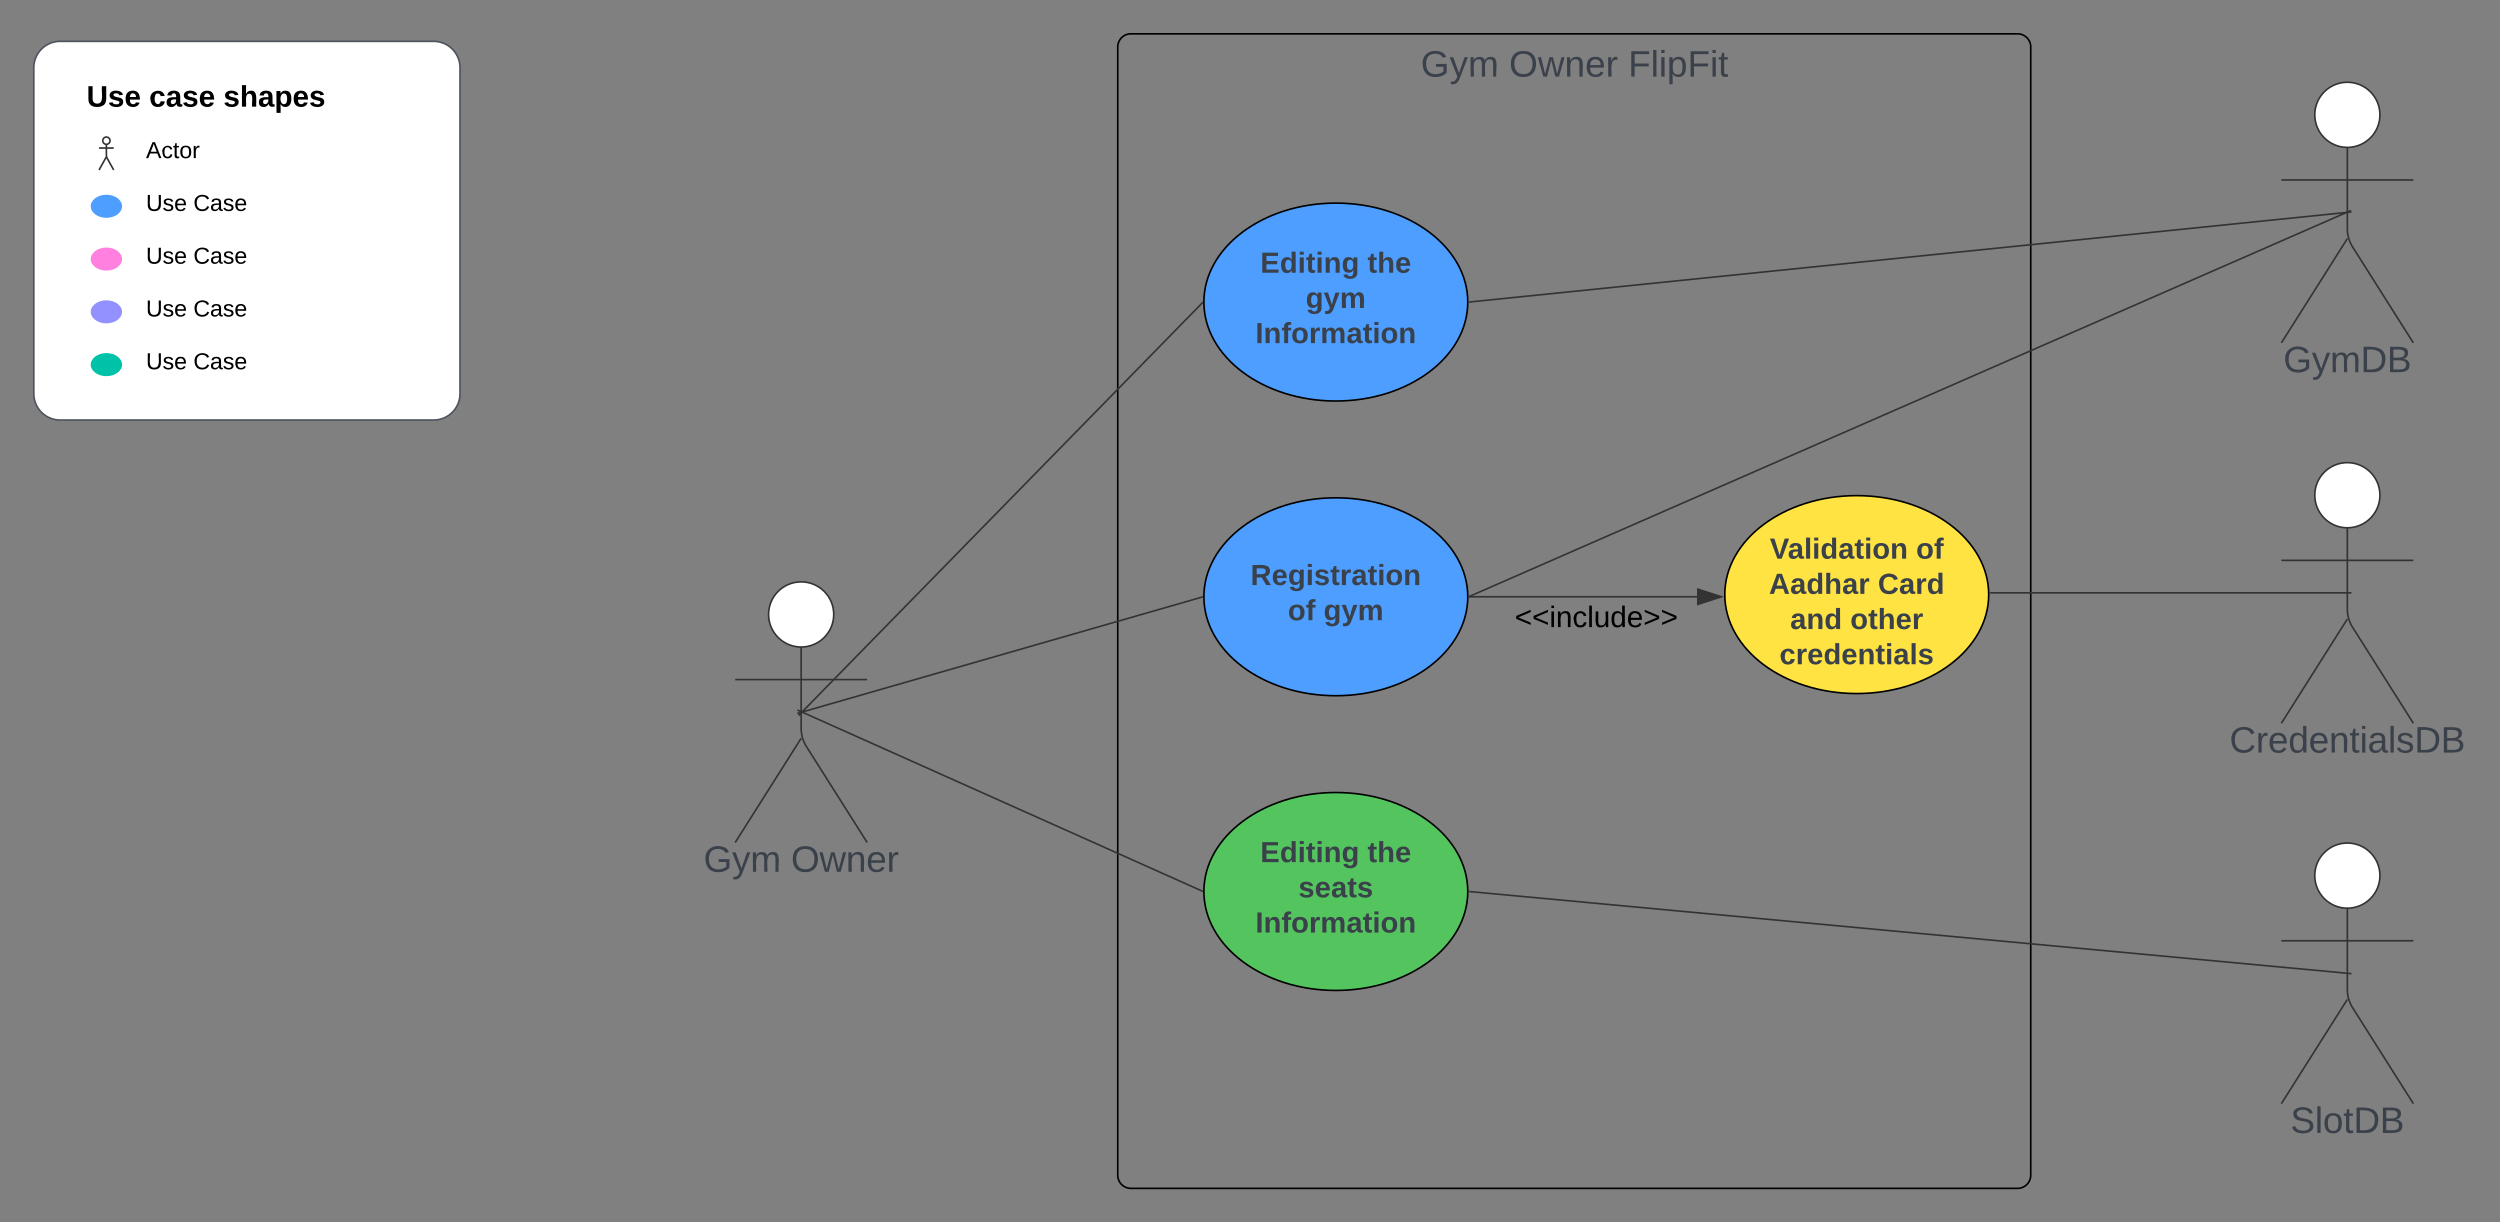 <svg xmlns="http://www.w3.org/2000/svg" xmlns:xlink="http://www.w3.org/1999/xlink" xmlns:lucid="lucid" width="1515.74" height="741"><rect width="100%" height="100%" fill="#808080" stroke="none"/><g transform="translate(-94.26 -39.5)" lucid:page-tab-id=".Q4MUjXso07N"><path d="M771.95 68a8 8 0 0 1 8-8h537.54a8 8 0 0 1 8 8v684a8 8 0 0 1-8 8H779.94a8 8 0 0 1-8-8z" stroke="#000" fill-opacity="0"/><use xlink:href="#a" transform="matrix(1,0,0,1,779.953,68) translate(175.731 17.956)"/><use xlink:href="#b" transform="matrix(1,0,0,1,779.953,68) translate(229.286 17.956)"/><use xlink:href="#c" transform="matrix(1,0,0,1,779.953,68) translate(301.482 17.956)"/><path d="M984.17 222.64c0 33.14-35.82 60-80 60s-80-26.86-80-60 35.82-60 80-60 80 26.86 80 60z" stroke="#000" fill="#4d9eff"/><use xlink:href="#d" transform="matrix(1,0,0,1,848.17,186.64) translate(10.222 18.222)"/><use xlink:href="#e" transform="matrix(1,0,0,1,848.17,186.64) translate(75.21 18.222)"/><use xlink:href="#f" transform="matrix(1,0,0,1,848.17,186.64) translate(37.753 39.556)"/><use xlink:href="#g" transform="matrix(1,0,0,1,848.17,186.64) translate(7.259 60.889)"/><path d="M114.76 80.57a16 16 0 0 1 16-16h226.4a16 16 0 0 1 16 16v197.6a16 16 0 0 1-16 16h-226.4a16 16 0 0 1-16-16z" stroke="#4c535d" fill="#fff"/><path d="M160.98 124.8c0 1.22-1 2.22-2.22 2.22-1.23 0-2.22-1-2.22-2.23s1-2.23 2.22-2.23c1.23 0 2.22 1 2.22 2.22z" stroke="#333" fill="#fff"/><path d="M158.76 127.02v6.66c0 .6.14 1.13.43 1.67l4 7.22m-4.44-8l-4.44 8m0-13.33h8.9" stroke="#333" fill="none"/><path d="M154.32 123.46c0-.5.4-.9.9-.9h7.1c.5 0 .9.4.9.9v18.22c0 .5-.4.9-.9.9h-7.1c-.5 0-.9-.4-.9-.9z" fill="none"/><path d="M168.76 164.57c0 4.14-4.48 7.5-10 7.5s-10-3.36-10-7.5c0-4.14 4.48-7.5 10-7.5s10 3.36 10 7.5z" stroke="#fff" fill="#4d9eff"/><path d="M168.76 196.57c0 4.14-4.48 7.5-10 7.5s-10-3.36-10-7.5c0-4.14 4.48-7.5 10-7.5s10 3.36 10 7.5z" stroke="#fff" fill="#ff80df"/><path d="M168.76 228.57c0 4.14-4.48 7.5-10 7.5s-10-3.36-10-7.5c0-4.14 4.48-7.5 10-7.5s10 3.36 10 7.5z" stroke="#fff" fill="#9391ff"/><path d="M168.76 260.57c0 4.14-4.48 7.5-10 7.5s-10-3.36-10-7.5c0-4.14 4.48-7.5 10-7.5s10 3.36 10 7.5z" stroke="#fff" fill="#00c2a8"/><use xlink:href="#h" transform="matrix(1,0,0,1,146.76,88.571) translate(0 15.6)"/><use xlink:href="#i" transform="matrix(1,0,0,1,146.76,88.571) translate(37.95 15.6)"/><use xlink:href="#j" transform="matrix(1,0,0,1,146.76,88.571) translate(82.95 15.6)"/><use xlink:href="#k" transform="matrix(1,0,0,1,182.76,120.571) translate(0 14.8)"/><use xlink:href="#l" transform="matrix(1,0,0,1,182.76,152.571) translate(0 14.8)"/><use xlink:href="#m" transform="matrix(1,0,0,1,182.76,152.571) translate(28.739 14.8)"/><use xlink:href="#l" transform="matrix(1,0,0,1,182.76,184.571) translate(0 14.8)"/><use xlink:href="#m" transform="matrix(1,0,0,1,182.76,184.571) translate(28.739 14.8)"/><use xlink:href="#l" transform="matrix(1,0,0,1,182.76,216.571) translate(0 14.8)"/><use xlink:href="#m" transform="matrix(1,0,0,1,182.76,216.571) translate(28.739 14.8)"/><use xlink:href="#l" transform="matrix(1,0,0,1,182.76,248.571) translate(0 14.8)"/><use xlink:href="#m" transform="matrix(1,0,0,1,182.76,248.571) translate(28.739 14.8)"/><path d="M1537.2 109.12c0 10.9-8.84 19.75-19.75 19.75-10.9 0-19.75-8.84-19.75-19.75 0-10.9 8.84-19.75 19.75-19.75 10.9 0 19.75 8.84 19.75 19.75z" stroke="#333" fill="#fff"/><path d="M1517.45 128.87v49.3a20.7 20.7 0 0 0 3.2 11.07l36.8 58.13m-40-63.2l-40 63.2m0-98.75h80" stroke="#333" fill="none"/><path d="M1477.45 95.37a6 6 0 0 1 6-6h68a6 6 0 0 1 6 6v168a6 6 0 0 1-6 6h-68a6 6 0 0 1-6-6z" fill="none"/><use xlink:href="#n" transform="matrix(1,0,0,1,1397.448,247.371) translate(81.173 17.778)"/><path d="M599.75 412.04c0 10.9-8.84 19.75-19.75 19.75-10.9 0-19.75-8.86-19.75-19.76 0-10.9 8.84-19.75 19.75-19.75 10.9 0 19.75 8.83 19.75 19.74z" stroke="#333" fill="#fff"/><path d="M580 431.8v49.3a20.7 20.7 0 0 0 3.2 11.05L620 550.3m-40-63.2l-40 63.2m0-98.76h80" stroke="#333" fill="none"/><path d="M540 398.3a6 6 0 0 1 6-6h68a6 6 0 0 1 6 6v168a6 6 0 0 1-6 6h-68a6 6 0 0 1-6-6z" fill="none"/><use xlink:href="#o" transform="matrix(1,0,0,1,460,550.286) translate(60.833 17.778)"/><use xlink:href="#p" transform="matrix(1,0,0,1,460,550.286) translate(113.858 17.778)"/><path d="M580.85 470.86L823.32 223M580.86 470.85l-2.46 2.5" stroke="#333" fill="none"/><path d="M823.67 222.63v.73l-.72-.7.74-.76z" stroke="#333" stroke-width=".05" fill="#333"/><path d="M984.17 580c0 33.14-35.82 60-80 60s-80-26.86-80-60 35.82-60 80-60 80 26.86 80 60z" stroke="#000" fill="#54c45e"/><use xlink:href="#d" transform="matrix(1,0,0,1,848.17,544) translate(10.222 18.222)"/><use xlink:href="#e" transform="matrix(1,0,0,1,848.17,544) translate(75.21 18.222)"/><use xlink:href="#q" transform="matrix(1,0,0,1,848.17,544) translate(33.309 39.556)"/><use xlink:href="#g" transform="matrix(1,0,0,1,848.17,544) translate(7.259 60.889)"/><path d="M580.96 471.42L823.2 579.8M580.97 471.43l-3.2-1.44" stroke="#333" fill="none"/><path d="M823.7 579.46l-.03.53v.55l-.67-.3.4-.92z" stroke="#333" stroke-width=".05" fill="#333"/><path d="M1516.45 168.35L985.17 222.6M1516.44 168.35l3.5-.35" stroke="#333" fill="none"/><path d="M985.23 223.1l-.58.04.02-.5v-.5l.46-.05z" stroke="#333" stroke-width=".05" fill="#333"/><path d="M984.17 401.32c0 33.14-35.82 60-80 60s-80-26.86-80-60 35.82-60 80-60 80 26.86 80 60z" stroke="#000" fill="#4d9eff"/><use xlink:href="#r" transform="matrix(1,0,0,1,848.17,365.32) translate(4.296 28.889)"/><use xlink:href="#s" transform="matrix(1,0,0,1,848.17,365.32) translate(26.938 50.222)"/><use xlink:href="#f" transform="matrix(1,0,0,1,848.17,365.32) translate(48.568 50.222)"/><path d="M580.98 471.08l242.2-69.62M581 471.08l-3.38.97" stroke="#333" fill="none"/><path d="M823.67 401.3v.54l-.35.1-.28-.96.65-.2z" stroke="#333" stroke-width=".05" fill="#333"/><path d="M1516.5 168.5L985.12 401.12M1516.48 168.5l3.22-1.4" stroke="#333" fill="none"/><path d="M985.34 401.57l-.7.3.03-.54v-.55l.27-.12z" stroke="#333" stroke-width=".05" fill="#333"/><path d="M1537.2 570.38c0 10.9-8.84 19.75-19.75 19.75-10.9 0-19.75-8.84-19.75-19.75 0-10.9 8.84-19.75 19.75-19.75 10.9 0 19.75 8.84 19.75 19.75z" stroke="#333" fill="#fff"/><path d="M1517.45 590.13v49.3a20.7 20.7 0 0 0 3.2 11.07l36.8 58.13m-40-63.2l-40 63.2m0-98.75h80" stroke="#333" fill="none"/><path d="M1477.45 556.63a6 6 0 0 1 6-6h68a6 6 0 0 1 6 6v168a6 6 0 0 1-6 6h-68a6 6 0 0 1-6-6z" fill="none"/><use xlink:href="#t" transform="matrix(1,0,0,1,1397.448,708.629) translate(85.494 17.778)"/><path d="M1516.45 629.5l-531.28-49.45M1516.44 629.5l3.5.34" stroke="#333" fill="none"/><path d="M985.23 579.55l-.1 1-.48-.05.02-.5v-.5z" stroke="#333" stroke-width=".05" fill="#333"/><path d="M1300 400c0 33.14-35.82 60-80 60s-80-26.86-80-60 35.82-60 80-60 80 26.86 80 60z" stroke="#000" fill="#ffe342"/><g><use xlink:href="#u" transform="matrix(1,0,0,1,1164,364) translate(3.309 14.222)"/><use xlink:href="#v" transform="matrix(1,0,0,1,1164,364) translate(92 14.222)"/><use xlink:href="#w" transform="matrix(1,0,0,1,1164,364) translate(2.79 35.556)"/><use xlink:href="#x" transform="matrix(1,0,0,1,1164,364) translate(68.815 35.556)"/><use xlink:href="#y" transform="matrix(1,0,0,1,1164,364) translate(15.63 56.889)"/><use xlink:href="#z" transform="matrix(1,0,0,1,1164,364) translate(52.074 56.889)"/><use xlink:href="#A" transform="matrix(1,0,0,1,1164,364) translate(9.16 78.222)"/></g><path d="M985.17 401.32h137.98" stroke="#333" fill="none"/><path d="M985.18 401.82h-.52v-1h.52z" stroke="#333" stroke-width=".05" fill="#333"/><path d="M1137.92 401.32l-14.27 4.63v-9.26z" stroke="#333" fill="#333"/><g><use xlink:href="#B" transform="matrix(1,0,0,1,1012.654,405.32) translate(0 14.4)"/></g><path d="M1537.2 339.75c0 10.9-8.84 19.75-19.75 19.75-10.9 0-19.75-8.84-19.75-19.75 0-10.9 8.84-19.75 19.75-19.75 10.9 0 19.75 8.84 19.75 19.75z" stroke="#333" fill="#fff"/><path d="M1517.45 359.5v49.3a20.7 20.7 0 0 0 3.2 11.07l36.8 58.13m-40-63.2l-40 63.2m0-98.75h80" stroke="#333" fill="none"/><path d="M1477.45 326a6 6 0 0 1 6-6h68a6 6 0 0 1 6 6v168a6 6 0 0 1-6 6h-68a6 6 0 0 1-6-6z" fill="none"/><g><use xlink:href="#C" transform="matrix(1,0,0,1,1397.448,478) translate(48.549 17.778)"/></g><path d="M1516.45 398.93h-215.48M1516.43 398.93h3.52" stroke="#333" fill="none"/><path d="M1300.98 399.43h-.5l-.03-1h.53z" stroke="#333" stroke-width=".05" fill="#333"/><defs><path fill="#3a414a" d="M143 4C61 4 22-44 18-125c-5-107 100-154 193-111 17 8 29 25 37 43l-32 9c-13-25-37-40-76-40-61 0-88 39-88 99 0 61 29 100 91 101 35 0 62-11 79-27v-45h-74v-28h105v86C228-13 192 4 143 4" id="D"/><path fill="#3a414a" d="M179-190L93 31C79 59 56 82 12 73V49c39 6 53-20 64-50L1-190h34L92-34l54-156h33" id="E"/><path fill="#3a414a" d="M210-169c-67 3-38 105-44 169h-31v-121c0-29-5-50-35-48C34-165 62-65 56 0H25l-1-190h30c1 10-1 24 2 32 10-44 99-50 107 0 11-21 27-35 58-36 85-2 47 119 55 194h-31v-121c0-29-5-49-35-48" id="F"/><g id="a"><use transform="matrix(0.062,0,0,0.062,0,0)" xlink:href="#D"/><use transform="matrix(0.062,0,0,0.062,17.457,0)" xlink:href="#E"/><use transform="matrix(0.062,0,0,0.062,28.679,0)" xlink:href="#F"/></g><path fill="#3a414a" d="M140-251c81 0 123 46 123 126C263-46 219 4 140 4 59 4 17-45 17-125s42-126 123-126zm0 227c63 0 89-41 89-101s-29-99-89-99c-61 0-89 39-89 99S79-25 140-24" id="G"/><path fill="#3a414a" d="M206 0h-36l-40-164L89 0H53L-1-190h32L70-26l43-164h34l41 164 42-164h31" id="H"/><path fill="#3a414a" d="M117-194c89-4 53 116 60 194h-32v-121c0-31-8-49-39-48C34-167 62-67 57 0H25l-1-190h30c1 10-1 24 2 32 11-22 29-35 61-36" id="I"/><path fill="#3a414a" d="M100-194c63 0 86 42 84 106H49c0 40 14 67 53 68 26 1 43-12 49-29l28 8c-11 28-37 45-77 45C44 4 14-33 15-96c1-61 26-98 85-98zm52 81c6-60-76-77-97-28-3 7-6 17-6 28h103" id="J"/><path fill="#3a414a" d="M114-163C36-179 61-72 57 0H25l-1-190h30c1 12-1 29 2 39 6-27 23-49 58-41v29" id="K"/><g id="b"><use transform="matrix(0.062,0,0,0.062,0,0)" xlink:href="#G"/><use transform="matrix(0.062,0,0,0.062,17.457,0)" xlink:href="#H"/><use transform="matrix(0.062,0,0,0.062,33.604,0)" xlink:href="#I"/><use transform="matrix(0.062,0,0,0.062,46.073,0)" xlink:href="#J"/><use transform="matrix(0.062,0,0,0.062,58.543,0)" xlink:href="#K"/></g><path fill="#3a414a" d="M63-220v92h138v28H63V0H30v-248h175v28H63" id="L"/><path fill="#3a414a" d="M24 0v-261h32V0H24" id="M"/><path fill="#3a414a" d="M24-231v-30h32v30H24zM24 0v-190h32V0H24" id="N"/><path fill="#3a414a" d="M115-194c55 1 70 41 70 98S169 2 115 4C84 4 66-9 55-30l1 105H24l-1-265h31l2 30c10-21 28-34 59-34zm-8 174c40 0 45-34 45-75s-6-73-45-74c-42 0-51 32-51 76 0 43 10 73 51 73" id="O"/><path fill="#3a414a" d="M59-47c-2 24 18 29 38 22v24C64 9 27 4 27-40v-127H5v-23h24l9-43h21v43h35v23H59v120" id="P"/><g id="c"><use transform="matrix(0.062,0,0,0.062,0,0)" xlink:href="#L"/><use transform="matrix(0.062,0,0,0.062,13.654,0)" xlink:href="#M"/><use transform="matrix(0.062,0,0,0.062,18.579,0)" xlink:href="#N"/><use transform="matrix(0.062,0,0,0.062,23.504,0)" xlink:href="#O"/><use transform="matrix(0.062,0,0,0.062,35.973,0)" xlink:href="#L"/><use transform="matrix(0.062,0,0,0.062,49.627,0)" xlink:href="#N"/><use transform="matrix(0.062,0,0,0.062,54.552,0)" xlink:href="#P"/></g><path fill="#3a414a" d="M24 0v-248h195v40H76v63h132v40H76v65h150V0H24" id="Q"/><path fill="#3a414a" d="M88-194c31-1 46 15 58 34l-1-101h50l1 261h-48c-2-10 0-23-3-31C134-8 116 4 84 4 32 4 16-41 15-95c0-56 19-97 73-99zm17 164c33 0 40-30 41-66 1-37-9-64-41-64s-38 30-39 65c0 43 13 65 39 65" id="R"/><path fill="#3a414a" d="M25-224v-37h50v37H25zM25 0v-190h50V0H25" id="S"/><path fill="#3a414a" d="M115-3C79 11 28 4 28-45v-112H4v-33h27l15-45h31v45h36v33H77v99c-1 23 16 31 38 25v30" id="T"/><path fill="#3a414a" d="M135-194c87-1 58 113 63 194h-50c-7-57 23-157-34-157-59 0-34 97-39 157H25l-1-190h47c2 12-1 28 3 38 12-26 28-41 61-42" id="U"/><path fill="#3a414a" d="M195-6C206 82 75 100 31 46c-4-6-6-13-8-21l49-6c3 16 16 24 34 25 40 0 42-37 40-79-11 22-30 35-61 35-53 0-70-43-70-97 0-56 18-96 73-97 30 0 46 14 59 34l2-30h47zm-90-29c32 0 41-27 41-63 0-35-9-62-40-62-32 0-39 29-40 63 0 36 9 62 39 62" id="V"/><g id="d"><use transform="matrix(0.049,0,0,0.049,0,0)" xlink:href="#Q"/><use transform="matrix(0.049,0,0,0.049,11.852,0)" xlink:href="#R"/><use transform="matrix(0.049,0,0,0.049,22.667,0)" xlink:href="#S"/><use transform="matrix(0.049,0,0,0.049,27.605,0)" xlink:href="#T"/><use transform="matrix(0.049,0,0,0.049,33.481,0)" xlink:href="#S"/><use transform="matrix(0.049,0,0,0.049,38.42,0)" xlink:href="#U"/><use transform="matrix(0.049,0,0,0.049,49.235,0)" xlink:href="#V"/></g><path fill="#3a414a" d="M114-157C55-157 80-60 75 0H25v-261h50l-1 109c12-26 28-41 61-42 86-1 58 113 63 194h-50c-7-57 23-157-34-157" id="W"/><path fill="#3a414a" d="M185-48c-13 30-37 53-82 52C43 2 14-33 14-96s30-98 90-98c62 0 83 45 84 108H66c0 31 8 55 39 56 18 0 30-7 34-22zm-45-69c5-46-57-63-70-21-2 6-4 13-4 21h74" id="X"/><g id="e"><use transform="matrix(0.049,0,0,0.049,0,0)" xlink:href="#T"/><use transform="matrix(0.049,0,0,0.049,5.877,0)" xlink:href="#W"/><use transform="matrix(0.049,0,0,0.049,16.691,0)" xlink:href="#X"/></g><path fill="#3a414a" d="M123 10C108 53 80 86 19 72V37c35 8 53-11 59-39L3-190h52l48 148c12-52 28-100 44-148h51" id="Y"/><path fill="#3a414a" d="M220-157c-53 9-28 100-34 157h-49v-107c1-27-5-49-29-50C55-147 81-57 75 0H25l-1-190h47c2 12-1 28 3 38 10-53 101-56 108 0 13-22 24-43 59-42 82 1 51 116 57 194h-49v-107c-1-25-5-48-29-50" id="Z"/><g id="f"><use transform="matrix(0.049,0,0,0.049,0,0)" xlink:href="#V"/><use transform="matrix(0.049,0,0,0.049,10.815,0)" xlink:href="#Y"/><use transform="matrix(0.049,0,0,0.049,20.691,0)" xlink:href="#Z"/></g><path fill="#3a414a" d="M24 0v-248h52V0H24" id="aa"/><path fill="#3a414a" d="M121-226c-27-7-43 5-38 36h38v33H83V0H34v-157H6v-33h28c-9-59 32-81 87-68v32" id="ab"/><path fill="#3a414a" d="M110-194c64 0 96 36 96 99 0 64-35 99-97 99-61 0-95-36-95-99 0-62 34-99 96-99zm-1 164c35 0 45-28 45-65 0-40-10-65-43-65-34 0-45 26-45 65 0 36 10 65 43 65" id="ac"/><path fill="#3a414a" d="M135-150c-39-12-60 13-60 57V0H25l-1-190h47c2 13-1 29 3 40 6-28 27-53 61-41v41" id="ad"/><path fill="#3a414a" d="M133-34C117-15 103 5 69 4 32 3 11-16 11-54c-1-60 55-63 116-61 1-26-3-47-28-47-18 1-26 9-28 27l-52-2c7-38 36-58 82-57s74 22 75 68l1 82c-1 14 12 18 25 15v27c-30 8-71 5-69-32zm-48 3c29 0 43-24 42-57-32 0-66-3-65 30 0 17 8 27 23 27" id="ae"/><g id="g"><use transform="matrix(0.049,0,0,0.049,0,0)" xlink:href="#aa"/><use transform="matrix(0.049,0,0,0.049,4.938,0)" xlink:href="#U"/><use transform="matrix(0.049,0,0,0.049,15.753,0)" xlink:href="#ab"/><use transform="matrix(0.049,0,0,0.049,21.63,0)" xlink:href="#ac"/><use transform="matrix(0.049,0,0,0.049,32.444,0)" xlink:href="#ad"/><use transform="matrix(0.049,0,0,0.049,39.358,0)" xlink:href="#Z"/><use transform="matrix(0.049,0,0,0.049,55.16,0)" xlink:href="#ae"/><use transform="matrix(0.049,0,0,0.049,65.037,0)" xlink:href="#T"/><use transform="matrix(0.049,0,0,0.049,70.914,0)" xlink:href="#S"/><use transform="matrix(0.049,0,0,0.049,75.852,0)" xlink:href="#ac"/><use transform="matrix(0.049,0,0,0.049,86.667,0)" xlink:href="#U"/></g><path d="M238-95c0 69-44 99-111 99C63 4 22-25 22-93v-155h51v151c-1 38 19 59 55 60 90 1 49-130 58-211h52v153" id="af"/><path d="M137-138c1-29-70-34-71-4 15 46 118 7 119 86 1 83-164 76-172 9l43-7c4 19 20 25 44 25 33 8 57-30 24-41C81-84 22-81 20-136c-2-80 154-74 161-7" id="ag"/><path d="M185-48c-13 30-37 53-82 52C43 2 14-33 14-96s30-98 90-98c62 0 83 45 84 108H66c0 31 8 55 39 56 18 0 30-7 34-22zm-45-69c5-46-57-63-70-21-2 6-4 13-4 21h74" id="ah"/><g id="h"><use transform="matrix(0.05,0,0,0.05,0,0)" xlink:href="#af"/><use transform="matrix(0.05,0,0,0.05,12.95,0)" xlink:href="#ag"/><use transform="matrix(0.05,0,0,0.05,22.95,0)" xlink:href="#ah"/></g><path d="M190-63c-7 42-38 67-86 67-59 0-84-38-90-98-12-110 154-137 174-36l-49 2c-2-19-15-32-35-32-30 0-35 28-38 64-6 74 65 87 74 30" id="ai"/><path d="M133-34C117-15 103 5 69 4 32 3 11-16 11-54c-1-60 55-63 116-61 1-26-3-47-28-47-18 1-26 9-28 27l-52-2c7-38 36-58 82-57s74 22 75 68l1 82c-1 14 12 18 25 15v27c-30 8-71 5-69-32zm-48 3c29 0 43-24 42-57-32 0-66-3-65 30 0 17 8 27 23 27" id="aj"/><g id="i"><use transform="matrix(0.05,0,0,0.05,0,0)" xlink:href="#ai"/><use transform="matrix(0.05,0,0,0.05,10,0)" xlink:href="#aj"/><use transform="matrix(0.05,0,0,0.05,20,0)" xlink:href="#ag"/><use transform="matrix(0.05,0,0,0.05,30,0)" xlink:href="#ah"/></g><path d="M114-157C55-157 80-60 75 0H25v-261h50l-1 109c12-26 28-41 61-42 86-1 58 113 63 194h-50c-7-57 23-157-34-157" id="ak"/><path d="M135-194c53 0 70 44 70 98 0 56-19 98-73 100-31 1-45-17-59-34 3 33 2 69 2 105H25l-1-265h48c2 10 0 23 3 31 11-24 29-35 60-35zM114-30c33 0 39-31 40-66 0-38-9-64-40-64-56 0-55 130 0 130" id="al"/><g id="j"><use transform="matrix(0.05,0,0,0.05,0,0)" xlink:href="#ag"/><use transform="matrix(0.05,0,0,0.05,10,0)" xlink:href="#ak"/><use transform="matrix(0.05,0,0,0.05,20.95,0)" xlink:href="#aj"/><use transform="matrix(0.05,0,0,0.05,30.95,0)" xlink:href="#al"/><use transform="matrix(0.05,0,0,0.05,41.9,0)" xlink:href="#ah"/><use transform="matrix(0.05,0,0,0.05,51.9,0)" xlink:href="#ag"/></g><path d="M205 0l-28-72H64L36 0H1l101-248h38L239 0h-34zm-38-99l-47-123c-12 45-31 82-46 123h93" id="am"/><path d="M96-169c-40 0-48 33-48 73s9 75 48 75c24 0 41-14 43-38l32 2c-6 37-31 61-74 61-59 0-76-41-82-99-10-93 101-131 147-64 4 7 5 14 7 22l-32 3c-4-21-16-35-41-35" id="an"/><path d="M59-47c-2 24 18 29 38 22v24C64 9 27 4 27-40v-127H5v-23h24l9-43h21v43h35v23H59v120" id="ao"/><path d="M100-194c62-1 85 37 85 99 1 63-27 99-86 99S16-35 15-95c0-66 28-99 85-99zM99-20c44 1 53-31 53-75 0-43-8-75-51-75s-53 32-53 75 10 74 51 75" id="ap"/><path d="M114-163C36-179 61-72 57 0H25l-1-190h30c1 12-1 29 2 39 6-27 23-49 58-41v29" id="aq"/><g id="k"><use transform="matrix(0.039,0,0,0.039,0,0)" xlink:href="#am"/><use transform="matrix(0.039,0,0,0.039,9.333,0)" xlink:href="#an"/><use transform="matrix(0.039,0,0,0.039,16.333,0)" xlink:href="#ao"/><use transform="matrix(0.039,0,0,0.039,20.222,0)" xlink:href="#ap"/><use transform="matrix(0.039,0,0,0.039,28,0)" xlink:href="#aq"/></g><path d="M232-93c-1 65-40 97-104 97C67 4 28-28 28-90v-158h33c8 89-33 224 67 224 102 0 64-133 71-224h33v155" id="ar"/><path d="M135-143c-3-34-86-38-87 0 15 53 115 12 119 90S17 21 10-45l28-5c4 36 97 45 98 0-10-56-113-15-118-90-4-57 82-63 122-42 12 7 21 19 24 35" id="as"/><path d="M100-194c63 0 86 42 84 106H49c0 40 14 67 53 68 26 1 43-12 49-29l28 8c-11 28-37 45-77 45C44 4 14-33 15-96c1-61 26-98 85-98zm52 81c6-60-76-77-97-28-3 7-6 17-6 28h103" id="at"/><g id="l"><use transform="matrix(0.039,0,0,0.039,0,0)" xlink:href="#ar"/><use transform="matrix(0.039,0,0,0.039,10.072,0)" xlink:href="#as"/><use transform="matrix(0.039,0,0,0.039,17.072,0)" xlink:href="#at"/></g><path d="M212-179c-10-28-35-45-73-45-59 0-87 40-87 99 0 60 29 101 89 101 43 0 62-24 78-52l27 14C228-24 195 4 139 4 59 4 22-46 18-125c-6-104 99-153 187-111 19 9 31 26 39 46" id="au"/><path d="M141-36C126-15 110 5 73 4 37 3 15-17 15-53c-1-64 63-63 125-63 3-35-9-54-41-54-24 1-41 7-42 31l-33-3c5-37 33-52 76-52 45 0 72 20 72 64v82c-1 20 7 32 28 27v20c-31 9-61-2-59-35zM48-53c0 20 12 33 32 33 41-3 63-29 60-74-43 2-92-5-92 41" id="av"/><g id="m"><use transform="matrix(0.039,0,0,0.039,0,0)" xlink:href="#au"/><use transform="matrix(0.039,0,0,0.039,10.072,0)" xlink:href="#av"/><use transform="matrix(0.039,0,0,0.039,17.85,0)" xlink:href="#as"/><use transform="matrix(0.039,0,0,0.039,24.85,0)" xlink:href="#at"/></g><path fill="#3a414a" d="M30-248c118-7 216 8 213 122C240-48 200 0 122 0H30v-248zM63-27c89 8 146-16 146-99s-60-101-146-95v194" id="aw"/><path fill="#3a414a" d="M160-131c35 5 61 23 61 61C221 17 115-2 30 0v-248c76 3 177-17 177 60 0 33-19 50-47 57zm-97-11c50-1 110 9 110-42 0-47-63-36-110-37v79zm0 115c55-2 124 14 124-45 0-56-70-42-124-44v89" id="ax"/><g id="n"><use transform="matrix(0.062,0,0,0.062,0,0)" xlink:href="#D"/><use transform="matrix(0.062,0,0,0.062,17.284,0)" xlink:href="#E"/><use transform="matrix(0.062,0,0,0.062,28.395,0)" xlink:href="#F"/><use transform="matrix(0.062,0,0,0.062,46.852,0)" xlink:href="#aw"/><use transform="matrix(0.062,0,0,0.062,62.84,0)" xlink:href="#ax"/></g><g id="o"><use transform="matrix(0.062,0,0,0.062,0,0)" xlink:href="#D"/><use transform="matrix(0.062,0,0,0.062,17.284,0)" xlink:href="#E"/><use transform="matrix(0.062,0,0,0.062,28.395,0)" xlink:href="#F"/></g><g id="p"><use transform="matrix(0.062,0,0,0.062,0,0)" xlink:href="#G"/><use transform="matrix(0.062,0,0,0.062,17.284,0)" xlink:href="#H"/><use transform="matrix(0.062,0,0,0.062,33.272,0)" xlink:href="#I"/><use transform="matrix(0.062,0,0,0.062,45.617,0)" xlink:href="#J"/><use transform="matrix(0.062,0,0,0.062,57.963,0)" xlink:href="#K"/></g><path fill="#3a414a" d="M137-138c1-29-70-34-71-4 15 46 118 7 119 86 1 83-164 76-172 9l43-7c4 19 20 25 44 25 33 8 57-30 24-41C81-84 22-81 20-136c-2-80 154-74 161-7" id="ay"/><g id="q"><use transform="matrix(0.049,0,0,0.049,0,0)" xlink:href="#ay"/><use transform="matrix(0.049,0,0,0.049,9.877,0)" xlink:href="#X"/><use transform="matrix(0.049,0,0,0.049,19.753,0)" xlink:href="#ae"/><use transform="matrix(0.049,0,0,0.049,29.63,0)" xlink:href="#T"/><use transform="matrix(0.049,0,0,0.049,35.506,0)" xlink:href="#ay"/></g><path fill="#3a414a" d="M240-174c0 40-23 61-54 70L253 0h-59l-57-94H76V0H24v-248c93 4 217-23 216 74zM76-134c48-2 112 12 112-38 0-48-66-32-112-35v73" id="az"/><g id="r"><use transform="matrix(0.049,0,0,0.049,0,0)" xlink:href="#az"/><use transform="matrix(0.049,0,0,0.049,12.79,0)" xlink:href="#X"/><use transform="matrix(0.049,0,0,0.049,22.667,0)" xlink:href="#V"/><use transform="matrix(0.049,0,0,0.049,33.481,0)" xlink:href="#S"/><use transform="matrix(0.049,0,0,0.049,38.42,0)" xlink:href="#ay"/><use transform="matrix(0.049,0,0,0.049,48.296,0)" xlink:href="#T"/><use transform="matrix(0.049,0,0,0.049,54.173,0)" xlink:href="#ad"/><use transform="matrix(0.049,0,0,0.049,61.086,0)" xlink:href="#ae"/><use transform="matrix(0.049,0,0,0.049,70.963,0)" xlink:href="#T"/><use transform="matrix(0.049,0,0,0.049,76.84,0)" xlink:href="#S"/><use transform="matrix(0.049,0,0,0.049,81.778,0)" xlink:href="#ac"/><use transform="matrix(0.049,0,0,0.049,92.593,0)" xlink:href="#U"/></g><g id="s"><use transform="matrix(0.049,0,0,0.049,0,0)" xlink:href="#ac"/><use transform="matrix(0.049,0,0,0.049,10.815,0)" xlink:href="#ab"/></g><path fill="#3a414a" d="M185-189c-5-48-123-54-124 2 14 75 158 14 163 119 3 78-121 87-175 55-17-10-28-26-33-46l33-7c5 56 141 63 141-1 0-78-155-14-162-118-5-82 145-84 179-34 5 7 8 16 11 25" id="aA"/><path fill="#3a414a" d="M100-194c62-1 85 37 85 99 1 63-27 99-86 99S16-35 15-95c0-66 28-99 85-99zM99-20c44 1 53-31 53-75 0-43-8-75-51-75s-53 32-53 75 10 74 51 75" id="aB"/><g id="t"><use transform="matrix(0.062,0,0,0.062,0,0)" xlink:href="#aA"/><use transform="matrix(0.062,0,0,0.062,14.815,0)" xlink:href="#M"/><use transform="matrix(0.062,0,0,0.062,19.691,0)" xlink:href="#aB"/><use transform="matrix(0.062,0,0,0.062,32.037,0)" xlink:href="#P"/><use transform="matrix(0.062,0,0,0.062,38.21,0)" xlink:href="#aw"/><use transform="matrix(0.062,0,0,0.062,54.198,0)" xlink:href="#ax"/></g><path fill="#3a414a" d="M147 0H94L2-248h55l64 206c17-72 42-137 63-206h54" id="aC"/><path fill="#3a414a" d="M25 0v-261h50V0H25" id="aD"/><g id="u"><use transform="matrix(0.049,0,0,0.049,0,0)" xlink:href="#aC"/><use transform="matrix(0.049,0,0,0.049,10.864,0)" xlink:href="#ae"/><use transform="matrix(0.049,0,0,0.049,20.741,0)" xlink:href="#aD"/><use transform="matrix(0.049,0,0,0.049,25.679,0)" xlink:href="#S"/><use transform="matrix(0.049,0,0,0.049,30.617,0)" xlink:href="#R"/><use transform="matrix(0.049,0,0,0.049,41.432,0)" xlink:href="#ae"/><use transform="matrix(0.049,0,0,0.049,51.309,0)" xlink:href="#T"/><use transform="matrix(0.049,0,0,0.049,57.185,0)" xlink:href="#S"/><use transform="matrix(0.049,0,0,0.049,62.123,0)" xlink:href="#ac"/><use transform="matrix(0.049,0,0,0.049,72.938,0)" xlink:href="#U"/></g><g id="v"><use transform="matrix(0.049,0,0,0.049,0,0)" xlink:href="#ac"/><use transform="matrix(0.049,0,0,0.049,10.815,0)" xlink:href="#ab"/></g><path fill="#3a414a" d="M199 0l-22-63H83L61 0H9l90-248h61L250 0h-51zm-33-102l-36-108c-10 38-24 72-36 108h72" id="aE"/><g id="w"><use transform="matrix(0.049,0,0,0.049,0,0)" xlink:href="#aE"/><use transform="matrix(0.049,0,0,0.049,12.79,0)" xlink:href="#ae"/><use transform="matrix(0.049,0,0,0.049,22.667,0)" xlink:href="#R"/><use transform="matrix(0.049,0,0,0.049,33.481,0)" xlink:href="#W"/><use transform="matrix(0.049,0,0,0.049,44.296,0)" xlink:href="#ae"/><use transform="matrix(0.049,0,0,0.049,54.173,0)" xlink:href="#ad"/></g><path fill="#3a414a" d="M67-125c0 53 21 87 73 88 37 1 54-22 65-47l45 17C233-25 199 4 140 4 58 4 20-42 15-125 8-235 124-281 211-232c18 10 29 29 36 50l-46 12c-8-25-30-41-62-41-52 0-71 34-72 86" id="aF"/><g id="x"><use transform="matrix(0.049,0,0,0.049,0,0)" xlink:href="#aF"/><use transform="matrix(0.049,0,0,0.049,12.79,0)" xlink:href="#ae"/><use transform="matrix(0.049,0,0,0.049,22.667,0)" xlink:href="#ad"/><use transform="matrix(0.049,0,0,0.049,29.58,0)" xlink:href="#R"/></g><g id="y"><use transform="matrix(0.049,0,0,0.049,0,0)" xlink:href="#ae"/><use transform="matrix(0.049,0,0,0.049,9.877,0)" xlink:href="#U"/><use transform="matrix(0.049,0,0,0.049,20.691,0)" xlink:href="#R"/></g><g id="z"><use transform="matrix(0.049,0,0,0.049,0,0)" xlink:href="#ac"/><use transform="matrix(0.049,0,0,0.049,10.815,0)" xlink:href="#T"/><use transform="matrix(0.049,0,0,0.049,16.691,0)" xlink:href="#W"/><use transform="matrix(0.049,0,0,0.049,27.506,0)" xlink:href="#X"/><use transform="matrix(0.049,0,0,0.049,37.383,0)" xlink:href="#ad"/></g><path fill="#3a414a" d="M190-63c-7 42-38 67-86 67-59 0-84-38-90-98-12-110 154-137 174-36l-49 2c-2-19-15-32-35-32-30 0-35 28-38 64-6 74 65 87 74 30" id="aG"/><g id="A"><use transform="matrix(0.049,0,0,0.049,0,0)" xlink:href="#aG"/><use transform="matrix(0.049,0,0,0.049,9.877,0)" xlink:href="#ad"/><use transform="matrix(0.049,0,0,0.049,16.79,0)" xlink:href="#X"/><use transform="matrix(0.049,0,0,0.049,26.667,0)" xlink:href="#R"/><use transform="matrix(0.049,0,0,0.049,37.481,0)" xlink:href="#X"/><use transform="matrix(0.049,0,0,0.049,47.358,0)" xlink:href="#U"/><use transform="matrix(0.049,0,0,0.049,58.173,0)" xlink:href="#T"/><use transform="matrix(0.049,0,0,0.049,64.049,0)" xlink:href="#S"/><use transform="matrix(0.049,0,0,0.049,68.988,0)" xlink:href="#ae"/><use transform="matrix(0.049,0,0,0.049,78.864,0)" xlink:href="#aD"/><use transform="matrix(0.049,0,0,0.049,83.802,0)" xlink:href="#ay"/></g><path d="M18-100v-36l175-74v27L42-118l151 64v27" id="aH"/><path d="M24-231v-30h32v30H24zM24 0v-190h32V0H24" id="aI"/><path d="M117-194c89-4 53 116 60 194h-32v-121c0-31-8-49-39-48C34-167 62-67 57 0H25l-1-190h30c1 10-1 24 2 32 11-22 29-35 61-36" id="aJ"/><path d="M24 0v-261h32V0H24" id="aK"/><path d="M84 4C-5 8 30-112 23-190h32v120c0 31 7 50 39 49 72-2 45-101 50-169h31l1 190h-30c-1-10 1-25-2-33-11 22-28 36-60 37" id="aL"/><path d="M85-194c31 0 48 13 60 33l-1-100h32l1 261h-30c-2-10 0-23-3-31C134-8 116 4 85 4 32 4 16-35 15-94c0-66 23-100 70-100zm9 24c-40 0-46 34-46 75 0 40 6 74 45 74 42 0 51-32 51-76 0-42-9-74-50-73" id="aM"/><path d="M18-27v-27l151-64-151-65v-27l175 74v36" id="aN"/><g id="B"><use transform="matrix(0.05,0,0,0.05,0,0)" xlink:href="#aH"/><use transform="matrix(0.05,0,0,0.05,10.5,0)" xlink:href="#aH"/><use transform="matrix(0.05,0,0,0.05,21,0)" xlink:href="#aI"/><use transform="matrix(0.05,0,0,0.05,24.95,0)" xlink:href="#aJ"/><use transform="matrix(0.05,0,0,0.05,34.95,0)" xlink:href="#an"/><use transform="matrix(0.05,0,0,0.05,43.95,0)" xlink:href="#aK"/><use transform="matrix(0.05,0,0,0.05,47.9,0)" xlink:href="#aL"/><use transform="matrix(0.05,0,0,0.05,57.9,0)" xlink:href="#aM"/><use transform="matrix(0.05,0,0,0.05,67.9,0)" xlink:href="#at"/><use transform="matrix(0.05,0,0,0.05,77.9,0)" xlink:href="#aN"/><use transform="matrix(0.05,0,0,0.05,88.4,0)" xlink:href="#aN"/></g><path fill="#3a414a" d="M212-179c-10-28-35-45-73-45-59 0-87 40-87 99 0 60 29 101 89 101 43 0 62-24 78-52l27 14C228-24 195 4 139 4 59 4 22-46 18-125c-6-104 99-153 187-111 19 9 31 26 39 46" id="aO"/><path fill="#3a414a" d="M85-194c31 0 48 13 60 33l-1-100h32l1 261h-30c-2-10 0-23-3-31C134-8 116 4 85 4 32 4 16-35 15-94c0-66 23-100 70-100zm9 24c-40 0-46 34-46 75 0 40 6 74 45 74 42 0 51-32 51-76 0-42-9-74-50-73" id="aP"/><path fill="#3a414a" d="M141-36C126-15 110 5 73 4 37 3 15-17 15-53c-1-64 63-63 125-63 3-35-9-54-41-54-24 1-41 7-42 31l-33-3c5-37 33-52 76-52 45 0 72 20 72 64v82c-1 20 7 32 28 27v20c-31 9-61-2-59-35zM48-53c0 20 12 33 32 33 41-3 63-29 60-74-43 2-92-5-92 41" id="aQ"/><path fill="#3a414a" d="M135-143c-3-34-86-38-87 0 15 53 115 12 119 90S17 21 10-45l28-5c4 36 97 45 98 0-10-56-113-15-118-90-4-57 82-63 122-42 12 7 21 19 24 35" id="aR"/><g id="C"><use transform="matrix(0.062,0,0,0.062,0,0)" xlink:href="#aO"/><use transform="matrix(0.062,0,0,0.062,15.988,0)" xlink:href="#K"/><use transform="matrix(0.062,0,0,0.062,23.333,0)" xlink:href="#J"/><use transform="matrix(0.062,0,0,0.062,35.679,0)" xlink:href="#aP"/><use transform="matrix(0.062,0,0,0.062,48.025,0)" xlink:href="#J"/><use transform="matrix(0.062,0,0,0.062,60.37,0)" xlink:href="#I"/><use transform="matrix(0.062,0,0,0.062,72.716,0)" xlink:href="#P"/><use transform="matrix(0.062,0,0,0.062,78.889,0)" xlink:href="#N"/><use transform="matrix(0.062,0,0,0.062,83.765,0)" xlink:href="#aQ"/><use transform="matrix(0.062,0,0,0.062,96.111,0)" xlink:href="#M"/><use transform="matrix(0.062,0,0,0.062,100.988,0)" xlink:href="#aR"/><use transform="matrix(0.062,0,0,0.062,112.099,0)" xlink:href="#aw"/><use transform="matrix(0.062,0,0,0.062,128.086,0)" xlink:href="#ax"/></g></defs></g></svg>